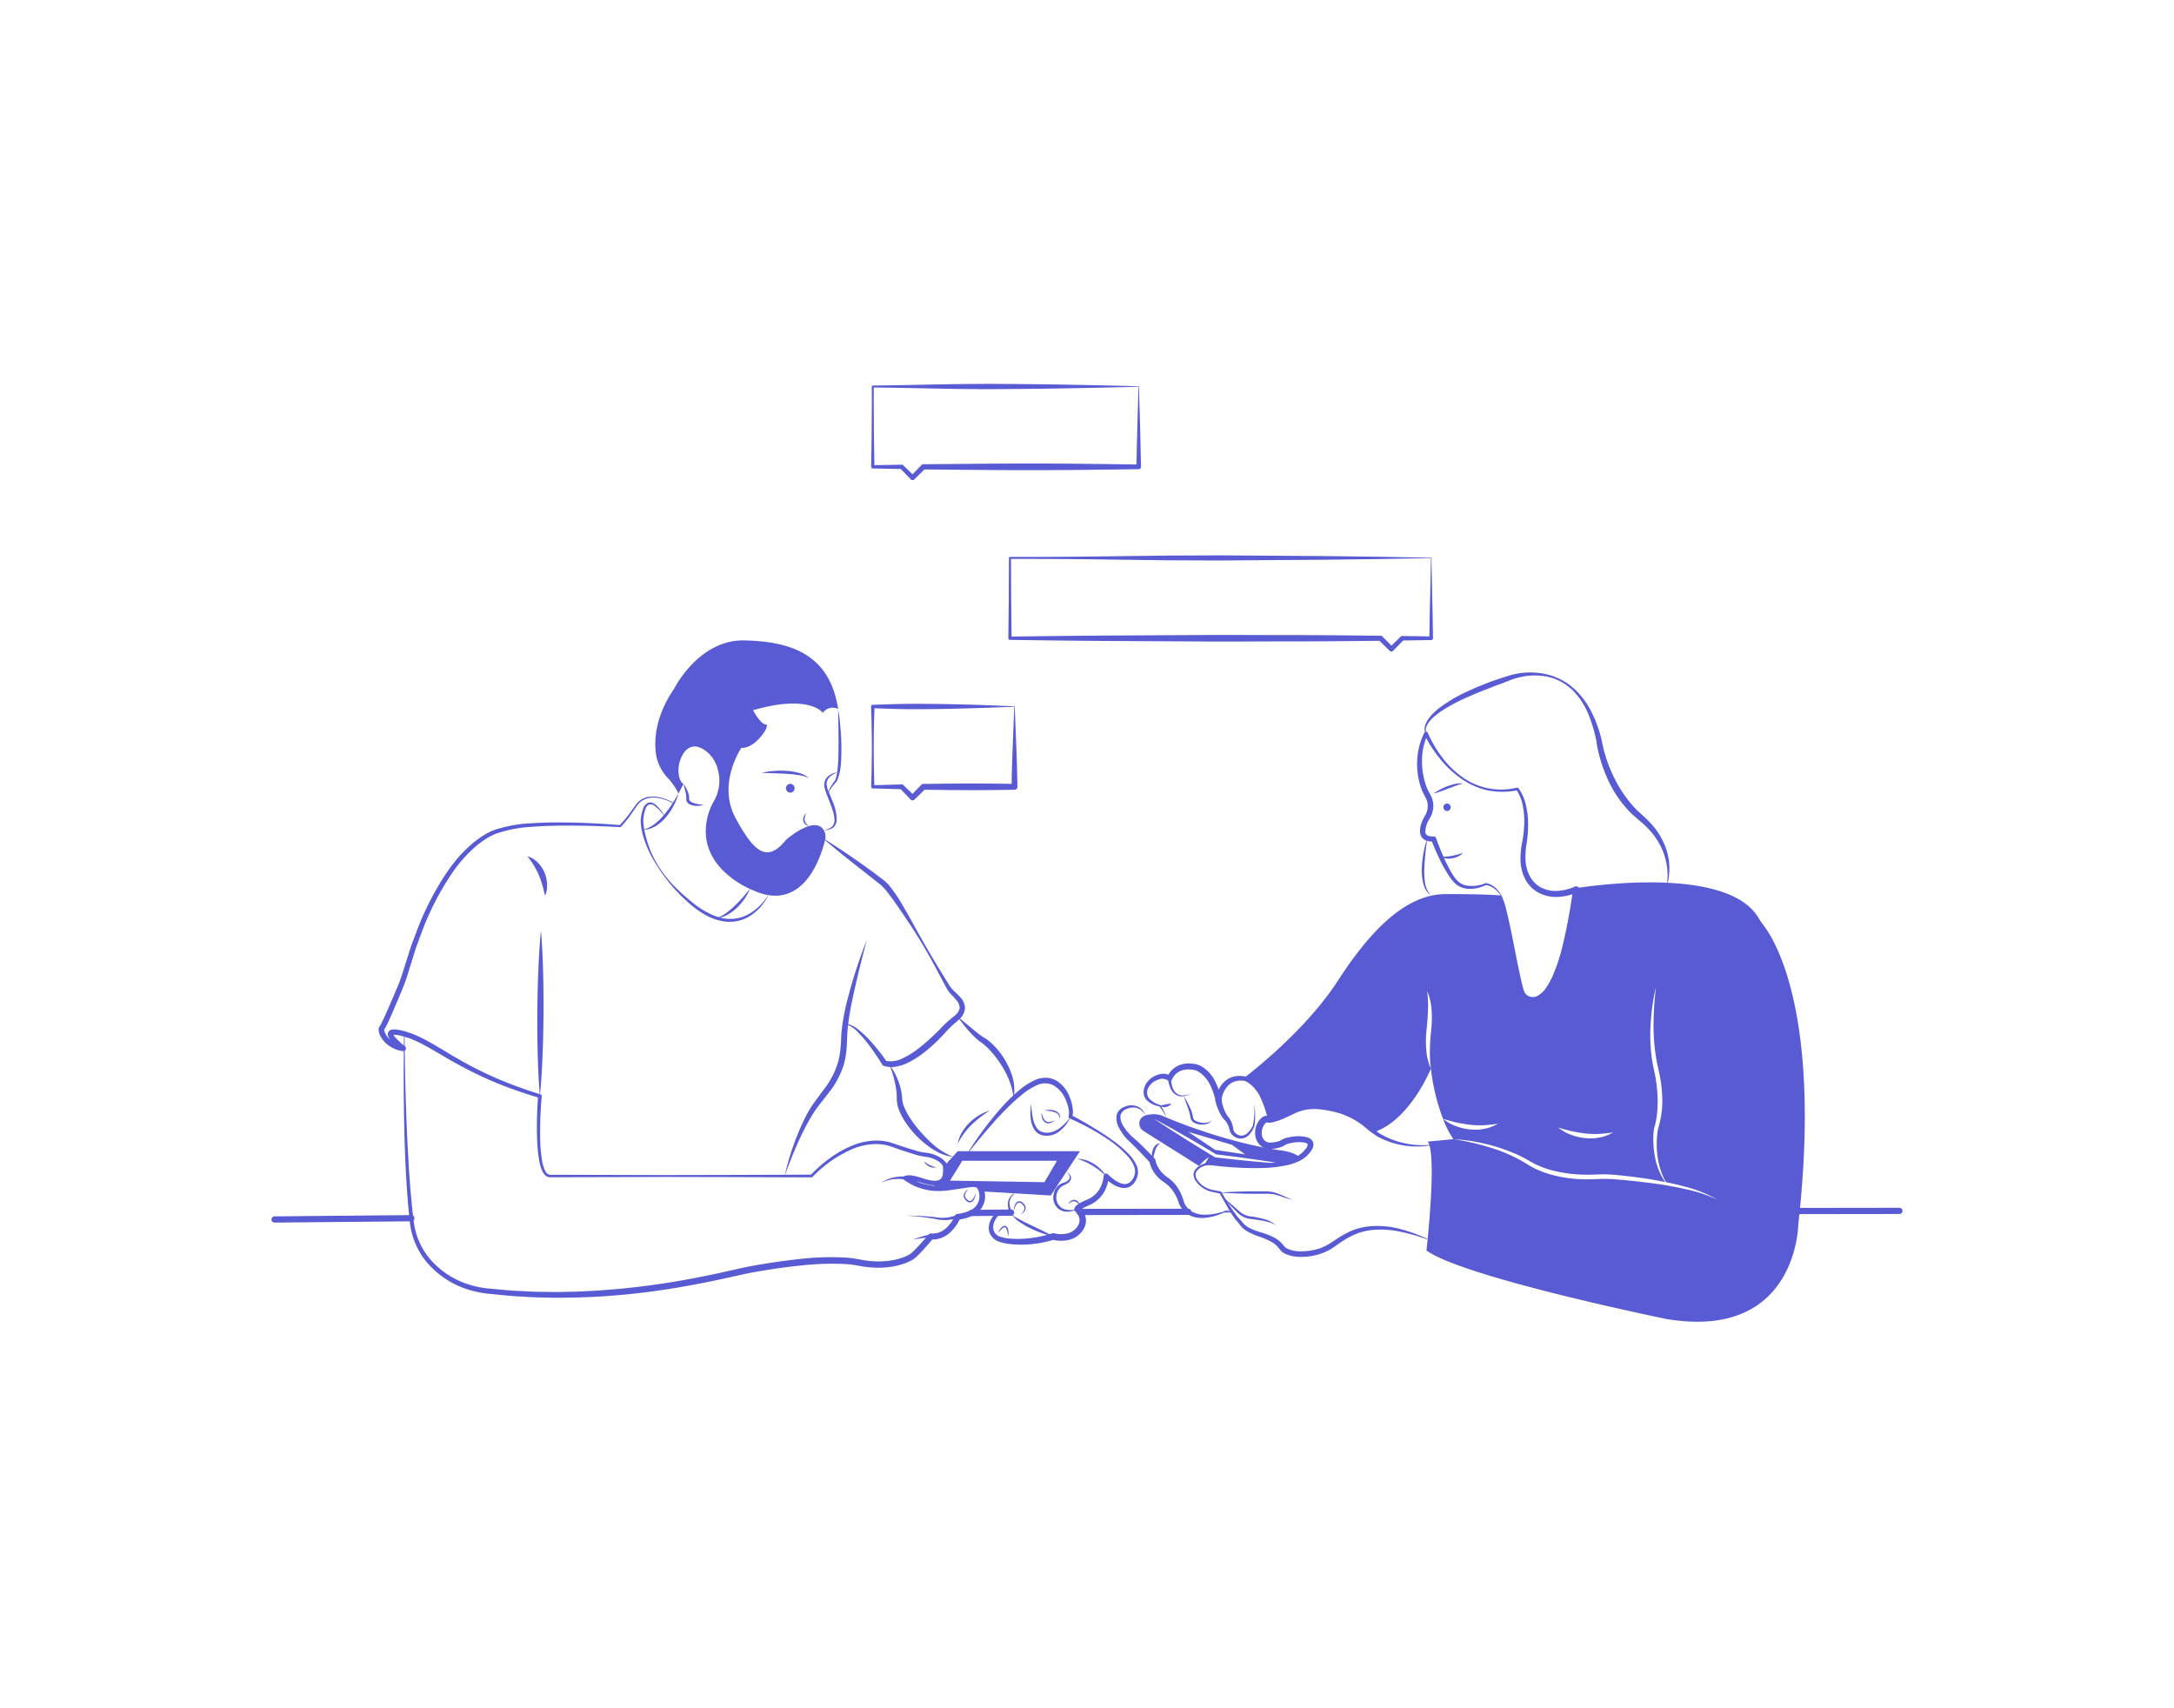 <svg xmlns="http://www.w3.org/2000/svg" data-name="Layer 1" viewBox="0 0 700 550"><path d="M567.752,297.79c-.65-.85-1.22-1.75-1.79-2.66-10.99-17.28-59.01-9.09-59.01-9.09-5.43,41.66-14.88,36.75-16.63,34.13-1.75-2.62-4.91-28.35-7-31.85-6.04-.53-18.38-.44-18.38-.44-11.91.28-23.11,10.76-34.13,27.83-11.02,17.06-30.45,31.5-30.45,31.5s5.77.53,7.87,13.13c1.29.4,5.16-1.31,7.98-2.69a15.271,15.271,0,0,1,8.11-1.49c4.54.42,11.07,1.87,16.29,6.81a19.482,19.482,0,0,0,2.04,1.66c.66-.37,1.03-.62,1.03-.62,10.76-4.46,17.06-19.95,17.06-19.95a17.463,17.463,0,0,1-1.5-6.17,33.864,33.864,0,0,1,.09-6.37c.23-2.07.39-4.12.45-6.18a33.269,33.269,0,0,0-.27-6.22,17.336,17.336,0,0,1,1.44,6.19,35.546,35.546,0,0,1-.13,6.36c-.23,2.06-.36,4.11-.41,6.18a35.047,35.047,0,0,0,.33,6.21,65.272,65.272,0,0,0,3.89,16.15,43.622,43.622,0,0,0,8.75,1.93,27.029,27.029,0,0,0,4.41.14,44.743,44.743,0,0,0,4.5-.48,12.977,12.977,0,0,1-4.37,1.64,16.422,16.422,0,0,1-2.34.28,23.139,23.139,0,0,1-2.36-.09,18.288,18.288,0,0,1-4.56-1.1,14.068,14.068,0,0,1-4.03-2.32,30.619,30.619,0,0,0,3.33,6.56,59.107,59.107,0,0,1,21.43,5.37c1.71.79,3.28,1.85,4.86,2.63a27.014,27.014,0,0,0,5.03,1.91,43.485,43.485,0,0,0,10.72,1.52c1.84.06,3.59-.04,5.49-.1a47.145,47.145,0,0,1,5.59.27c3.68.38,7.35.8,10.99,1.44,1.39.24,2.77.5,4.15.77a15.868,15.868,0,0,1-1.64-2.78,20.885,20.885,0,0,1-1.57-4.63,28.354,28.354,0,0,1-.63-4.86,26.491,26.491,0,0,1,.19-4.94l.01-.05.02-.07a23.843,23.843,0,0,0,1.01-5.46,39.445,39.445,0,0,0,.06-5.65,53.224,53.224,0,0,0-.69-5.62c-.36-1.83-.84-3.74-1.1-5.67a55.72,55.72,0,0,1-.36-11.61c.1-1.93.3-3.86.59-5.76a56.738,56.738,0,0,1,1.09-5.67,102.45,102.45,0,0,0-.78,11.46,65.157,65.157,0,0,0,.83,11.36c.13.94.36,1.86.55,2.78l.62,2.84a45.194,45.194,0,0,1,.73,5.81,30.889,30.889,0,0,1-1.33,11.58,29.769,29.769,0,0,0-.38,4.65,27.842,27.842,0,0,0,.37,4.73,24.718,24.718,0,0,0,1.2,4.6,17.335,17.335,0,0,0,1.45,3.01c2.17.44,4.32.94,6.45,1.53a42.287,42.287,0,0,1,10.24,4.17,46.186,46.186,0,0,0-10.42-3.46q-2.775-.645-5.59-1.12a.035.035,0,0,0-.02-.01c-1.73-.3-3.47-.56-5.22-.79-3.64-.47-7.29-.88-10.94-1.17a49.71,49.71,0,0,0-5.44-.21c-1.77.06-3.71.19-5.55.13a43.813,43.813,0,0,1-11.08-1.66,29.252,29.252,0,0,1-5.24-2.1c-.84-.41-1.66-.96-2.43-1.41-.77-.47-1.54-.96-2.35-1.36a51.315,51.315,0,0,0-10.16-4.02,75.246,75.246,0,0,0-10.75-2.38l-8.27.79a3.451,3.451,0,0,1,.55,1.17c2.13,6.89-.94,33.88-.94,33.88,11.81,8.66,77.18,22.05,77.18,22.05,42.14,7.09,42.53-30.33,42.53-30.33C586.552,327.18,571.732,302.949,567.752,297.79Zm-52.73,68.45a16.422,16.422,0,0,1-2.34.28,23.206,23.206,0,0,1-2.36-.09,18.309,18.309,0,0,1-4.56-1.1,14.064,14.064,0,0,1-4.03-2.32,43.601,43.601,0,0,0,8.75,1.93,26.999,26.999,0,0,0,4.41.14,44.737,44.737,0,0,0,4.5-.48A12.977,12.977,0,0,1,515.022,366.239Z" fill="#595bd4" class="color000000 svgShape"></path><path d="M483.234,288.367a10.346,10.346,0,0,0-.958-1.232,8.396,8.396,0,0,0-1.144-1.036,6.851,6.851,0,0,0-1.317-.763,4.675,4.675,0,0,0-1.415-.383l.156-.031a13.234,13.234,0,0,1-3.157,1.055,9.454,9.454,0,0,1-3.375.111,6.633,6.633,0,0,1-3.184-1.391,12.873,12.873,0,0,1-2.204-2.571,45.556,45.556,0,0,1-3.212-5.728c-.939-1.97-1.783-3.962-2.57-6.009l.808.534a5.543,5.543,0,0,1-2.733-.415,2.885,2.885,0,0,1-1.219-1.081,3.405,3.405,0,0,1-.472-1.492,7.012,7.012,0,0,1,.378-2.664,12.512,12.512,0,0,1,1.026-2.348,6.135,6.135,0,0,0,1.051-3.945,5.589,5.589,0,0,0-.552-1.955l-.545-1.02c-.189-.362-.371-.73-.542-1.106a13.23,13.23,0,0,1-.842-2.344,22.475,22.475,0,0,1-.547-2.385c-.174-.798-.228-1.616-.328-2.425-.032-.816-.082-1.631-.038-2.446a21.935,21.935,0,0,1,2.349-9.43.586.586,0,0,1,1.059.041l.009.022a37.976,37.976,0,0,0,4.639,7.921,29.729,29.729,0,0,0,6.597,6.413,21.34,21.34,0,0,0,8.409,3.58,21.977,21.977,0,0,0,9.12-.244l.021-.005a.38.38,0,0,1,.384.137,14.512,14.512,0,0,1,2.466,5.568,27.337,27.337,0,0,1,.678,5.982,39.218,39.218,0,0,1-.427,5.986,24.764,24.764,0,0,0-.395,5.708,12.485,12.485,0,0,0,1.463,5.283,8.794,8.794,0,0,0,3.815,3.629,10.383,10.383,0,0,0,5.266.937,16.222,16.222,0,0,0,5.358-1.379,1.011,1.011,0,0,1,1.406,1.047l-.002.013a150.344,150.344,0,0,1-3.418,18.921,60.601,60.601,0,0,1-3.141,9.193,24.692,24.692,0,0,1-2.432,4.325,13.209,13.209,0,0,1-1.689,1.937,7.244,7.244,0,0,1-2.247,1.498,4.905,4.905,0,0,1-2.844.313,5.013,5.013,0,0,1-2.511-1.339,3.768,3.768,0,0,1-.864-1.236,10.738,10.738,0,0,1-.41-1.233c-.224-.8-.394-1.586-.562-2.375-.66-3.148-1.114-6.302-1.618-9.45l-1.481-9.436c-.254-1.57-.519-3.138-.826-4.696a22.256,22.256,0,0,0-1.237-4.56l-.006-.014a.099.099,0,0,1,.178-.089,20.574,20.574,0,0,1,1.561,4.55c.397,1.548.751,3.105,1.095,4.663.693,3.115,1.277,6.249,1.904,9.372.615,3.122,1.253,6.246,1.954,9.321.183.764.37,1.531.595,2.259a9.318,9.318,0,0,0,.366,1.024,2.103,2.103,0,0,0,.519.689,3.105,3.105,0,0,0,3.489.578,8.064,8.064,0,0,0,3.068-2.884,25.201,25.201,0,0,0,2.156-4.037,58.596,58.596,0,0,0,2.925-8.906,178.508,178.508,0,0,0,3.471-18.649l1.404,1.06a18.191,18.191,0,0,1-6.044,1.459,12.28,12.28,0,0,1-6.207-1.208,10.436,10.436,0,0,1-4.536-4.451,14.165,14.165,0,0,1-1.534-6.038,25.548,25.548,0,0,1,.563-6.033,37.884,37.884,0,0,0,.63-5.763,25.456,25.456,0,0,0-.442-5.749,13.814,13.814,0,0,0-2.085-5.23l.405.132a24.222,24.222,0,0,1-9.428.079,20.699,20.699,0,0,1-4.508-1.43,24.564,24.564,0,0,1-4.129-2.291,32.957,32.957,0,0,1-6.878-6.426,38.861,38.861,0,0,1-5.101-7.967l1.068.063a20.714,20.714,0,0,0-1.825,8.865,22.693,22.693,0,0,0,.476,4.534,20.707,20.707,0,0,0,.557,2.212,13.305,13.305,0,0,0,.777,2.095c.157.341.326.679.504,1.016.178.345.36.64.573,1.064a7.38,7.38,0,0,1,.736,2.57,7.871,7.871,0,0,1-1.339,5.025,8.074,8.074,0,0,0-1.205,3.958,1.345,1.345,0,0,0,.74,1.222,3.999,3.999,0,0,0,1.893.291l.011-0a.809.809,0,0,1,.797.535c.715,1.997,1.523,3.994,2.385,5.945a44.31,44.31,0,0,0,2.9,5.667,11.825,11.825,0,0,0,1.899,2.407,5.597,5.597,0,0,0,2.634,1.26,11.033,11.033,0,0,0,6.084-.758l.041-.017a.228.228,0,0,1,.115-.014,5.148,5.148,0,0,1,1.602.525,7.334,7.334,0,0,1,1.366.902,8.322,8.322,0,0,1,1.115,1.173,10.612,10.612,0,0,1,.883,1.338.1.1,0,0,1-.037.136A.104.104,0,0,1,483.234,288.367Z" fill="#595bd4" class="color000000 svgShape"></path><path d="M459.566 269.876c-.204 1.591-.417 3.168-.584 4.748-.156 1.581-.308 3.157-.357 4.734a25.906 25.906 0 00.194 4.694 8.539 8.539 0 00.615 2.238 4.418 4.418 0 001.384 1.864 4.167 4.167 0 01-1.738-1.683 8.847 8.847 0 01-.872-2.297 18.565 18.565 0 01-.392-4.844 32.717 32.717 0 01.552-4.795A32.068 32.068 0 01459.566 269.876zM459.085 236.216a3.046 3.046 0 01-.275-2.392l.165-.595.258-.552c.09-.182.172-.372.27-.55l.339-.5a13.187 13.187 0 011.528-1.867c.573-.556 1.182-1.068 1.78-1.601a48.886 48.886 0 018.065-4.95c1.418-.673 2.852-1.317 4.285-1.957 1.449-.595 2.908-1.169 4.369-1.734 1.465-.536 2.953-1 4.432-1.491.748-.225 1.47-.481 2.27-.702a22.807 22.807 0 012.355-.501 23.417 23.417 0 019.47.386 19.761 19.761 0 018.313 4.404 26.07 26.07 0 015.699 7.551 40.595 40.595 0 013.256 8.907l.014.083a46.327 46.327 0 004.038 12.202 41.266 41.266 0 003.258 5.532 35.678 35.678 0 004.075 4.925l2.378 2.203a25.304 25.304 0 012.407 2.41 22.335 22.335 0 013.741 5.675 19.678 19.678 0 011.394 13.157.1.1 0 01-.195-.039l.002-.011a19.213 19.213 0 00-.257-6.47 20.237 20.237 0 00-2.196-6.008 25.368 25.368 0 00-1.712-2.689 24.528 24.528 0 00-2.086-2.41 23.463 23.463 0 00-2.339-2.168l-2.541-2.2A36.623 36.623 0 01517.831 251.26a47.613 47.613 0 01-2.395-6.297 39.994 39.994 0 01-1.464-6.599l.014.083a46.548 46.548 0 00-2.665-8.766 23.188 23.188 0 00-5.077-7.562 18.316 18.316 0 00-3.708-2.679 16.493 16.493 0 00-4.297-1.563 20.718 20.718 0 00-9.063.216 21.476 21.476 0 00-2.174.625c-.686.241-1.414.556-2.14.832l-4.367 1.634c-1.434.578-2.871 1.146-4.317 1.693l-4.251 1.827a59.971 59.971 0 00-8.075 4.394c-.601.458-1.224.902-1.807 1.384a14.44 14.44 0 00-1.596 1.592l-.366.43c-.106.152-.195.313-.295.47l-.291.478-.201.513a2.88 2.88 0 00-.046 2.136l.01.021a.099.099 0 01-.173.094zM461.559 255.537a19.239 19.239 0 014.489-2.398 16.97 16.97 0 012.451-.736 6.406 6.406 0 012.57-.118 15.46 15.46 0 00-2.397.726l-2.336.884C464.772 254.482 463.212 255.087 461.559 255.537zM465.934 261.126a1.215 1.215 0 000-2.428 1.215 1.215 0 000 2.428zM463.976 275.833a15.512 15.512 0 001.824-.051c.592-.054 1.175-.125 1.754-.236.578-.113 1.155-.242 1.734-.4.579-.156 1.162-.329 1.78-.483a6.109 6.109 0 01-1.558 1.074 7.315 7.315 0 01-1.809.604A5.511 5.511 0 01463.976 275.833zM459.473 399.024a59.393 59.393 0 00-9.245-2.578 27.98 27.98 0 00-9.409-.3l-1.153.194-1.125.306a19.536 19.536 0 00-2.198.757 25.664 25.664 0 00-4.105 2.229c-1.322.867-2.577 1.859-4.054 2.717a17.53 17.53 0 01-4.724 1.814 19.122 19.122 0 01-5.017.506 11.037 11.037 0 01-5.079-1.232 4.585 4.585 0 01-1.143-.99c-.29-.356-.469-.616-.723-.908a7.703 7.703 0 00-1.637-1.42 23.123 23.123 0 00-4.227-1.918 21.077 21.077 0 01-4.53-2.055 7.74 7.74 0 01-1.875-1.791c-.255-.329-.484-.644-.73-.935-.12-.151-.248-.28-.377-.427-.141-.167-.304-.334-.423-.502a41.707 41.707 0 01-2.626-4.131c-.804-1.403-1.603-2.801-2.37-4.224l.234.172-2.059-.449a11.036 11.036 0 01-2.084-.57 8.677 8.677 0 01-3.451-2.611 4.433 4.433 0 01-.995-2.013 2.822 2.822 0 01.621-2.219 5.687 5.687 0 013.9-1.991 11.056 11.056 0 012.169.089l2.096.151q2.097.133 4.196.197c2.798.086 5.597.066 8.378-.108a47.37 47.37 0 008.199-1.149 17.017 17.017 0 003.759-1.376 7.515 7.515 0 001.551-1.076 9.82 9.82 0 001.28-1.426 2.314 2.314 0 00.566-1.283c-.017-.103-.033-.143-.165-.256a2.305 2.305 0 00-.636-.283 10.245 10.245 0 00-3.794-.052 12.496 12.496 0 00-1.898.417 3.592 3.592 0 00-.728.307l-.216.14c-.094.065-.189.118-.285.172a5.284 5.284 0 01-.575.278 9.437 9.437 0 01-2.283.593c-.376.053-.75.091-1.123.117a5.157 5.157 0 01-1.295-.048 4.558 4.558 0 01-2.403-1.215 5.197 5.197 0 01-1.324-2.269 6.699 6.699 0 01.618-4.874A4.7 4.7 0 01406.8 359.515a2.591 2.591 0 01.85-.275 2.143 2.143 0 01.524-.004 1.965 1.965 0 01.269.049l.113.03.013-.002a1.896 1.896 0 00.61-.039 20.08 20.08 0 003.744-1.259q.949-.403 1.891-.844l.939-.445q.506-.242 1.029-.455a16.062 16.062 0 014.352-1.071 17.823 17.823 0 014.428.153 33.916 33.916 0 014.243.86 26.951 26.951 0 017.908 3.521 23.619 23.619 0 013.369 2.739 26.508 26.508 0 003.201 2.52 27.355 27.355 0 0015.95 3.637l.009-.001a.1.1 0 01.019.199 26.632 26.632 0 01-16.581-2.829 27.544 27.544 0 01-3.531-2.535A24.391 24.391 0 00429.366 357.918a32.151 32.151 0 00-4.035-.703 15.831 15.831 0 00-3.979-.035 14.29 14.29 0 00-3.796.989c-.302.127-.599.263-.894.409l-.96.469q-.963.463-1.948.899a20.183 20.183 0 01-4.224 1.441 3.619 3.619 0 01-1.482.002l-.116-.027c-.038-.009-.008-0-.015-.003l.01.002c.005.001.007-.001-.002 0a.493.493 0 00-.146.054 2.743 2.743 0 00-.942 1.098 4.601 4.601 0 00-.451 3.289 3.228 3.228 0 00.751 1.349 2.474 2.474 0 001.294.676 2.996 2.996 0 00.806.035c.328-.018.654-.045.974-.086a7.497 7.497 0 001.795-.429 3.252 3.252 0 00.376-.174 1.763 1.763 0 00.168-.097l.228-.144a5.292 5.292 0 011.208-.511 14.348 14.348 0 012.221-.456 11.904 11.904 0 014.58.173 4.016 4.016 0 011.256.619 2.221 2.221 0 01.85 1.52 2.831 2.831 0 01-.29 1.488 5.333 5.333 0 01-.648 1.064 10.804 10.804 0 01-1.569 1.669 9.247 9.247 0 01-1.935 1.272 18.62 18.62 0 01-4.175 1.411 43.628 43.628 0 01-8.513.896c-2.836.06-5.662-.036-8.478-.216q-2.112-.138-4.217-.348l-2.103-.225a10.448 10.448 0 00-2.033-.116 5.007 5.007 0 00-3.441 1.688 2.16 2.16 0 00-.511 1.71 3.835 3.835 0 00.841 1.727 7.744 7.744 0 003.207 2.406 10.407 10.407 0 001.981.519l2.069.403a.339.339 0 01.228.161l.007.011a69.38 69.38 0 005.205 8.026c.121.155.249.269.372.406.144.149.306.301.443.459.288.312.547.638.798.934a6.54 6.54 0 001.663 1.461 19.975 19.975 0 004.327 1.729 22.916 22.916 0 014.623 1.898 9.416 9.416 0 012.038 1.686c.284.308.577.701.804.961a3.024 3.024 0 00.69.561 9.431 9.431 0 004.228.958 18.473 18.473 0 004.568-.427 15.79 15.79 0 004.276-1.586c1.315-.748 2.633-1.707 4.018-2.58a27.145 27.145 0 014.424-2.268 20.975 20.975 0 012.395-.718l1.218-.276 1.235-.158a27.965 27.965 0 019.768.73 51.962 51.962 0 019.141 3.248.1.1 0 01-.071.187z" fill="#595bd4" class="color000000 svgShape"></path><path d="M393.007 383.966c1.947-.167 3.895-.245 5.842-.31 1.947-.074 3.895-.084 5.842-.095l2.921.021a10.925 10.925 0 012.969.41 43.752 43.752 0 015.398 2.336c-.94-.269-1.861-.587-2.792-.88a21.561 21.561 0 00-2.754-.852 12.25 12.25 0 00-2.82-.248l-2.921.021c-1.947-.01-3.895-.021-5.842-.094C396.902 384.211 394.955 384.133 393.007 383.966zM393.997 385.708c1.309 1.009 2.56 2.086 3.803 3.174.643.522 1.214 1.138 1.84 1.573a6.516 6.516 0 002.089.997c.724.217 1.56.25 2.385.404a24.141 24.141 0 012.44.533 9.811 9.811 0 014.438 2.211 7.86 7.86 0 00-2.213-1.019 18.223 18.223 0 00-2.365-.585c-.802-.139-1.604-.283-2.414-.382a21.956 21.956 0 01-2.488-.382 7.06 7.06 0 01-2.324-1.161 20.121 20.121 0 01-1.817-1.743C396.22 388.15 395.08 386.962 393.997 385.708zM375.594 359.818a19.707 19.707 0 00-2.35-3.672l.154.1a7.936 7.936 0 01-4.112-1.973 3.655 3.655 0 01-1.042-2.248 4.76 4.76 0 01.056-1.26 11.06 11.06 0 01.371-1.169 6.596 6.596 0 013.456-3.295 6.044 6.044 0 012.435-.583 4.356 4.356 0 012.538.797l-1.316.42a6.321 6.321 0 01.818-1.529 6.884 6.884 0 011.13-1.246A7.21 7.21 0 01380.714 342.635a8.897 8.897 0 013.245-.168l.773.099a4.726 4.726 0 01.885.219 7.503 7.503 0 011.526.72 11.593 11.593 0 014.185 4.775 23.5 23.5 0 011.962 5.823l-1.887.115a11.109 11.109 0 011.142-3.681 7.887 7.887 0 012.557-2.96 7.095 7.095 0 013.732-1.157 6.811 6.811 0 01.951.028l.472.03a2.332 2.332 0 01.547.089 6.041 6.041 0 011.784.87 12.286 12.286 0 014.13 5.976 29.09 29.09 0 011.515 6.921 35.168 35.168 0 00-2.223-6.622 12.03 12.03 0 00-4.15-5.162 5.147 5.147 0 00-1.399-.596 1.11 1.11 0 00-.323-.03l-.407-.004a5.903 5.903 0 00-3.663 1.047 7.713 7.713 0 00-2.762 5.408l-.001.007a.958.958 0 01-1.886.109 21.77 21.77 0 00-1.842-5.301 10.296 10.296 0 00-3.462-4.008 5.573 5.573 0 00-1.127-.55 2.757 2.757 0 00-.541-.144l-.688-.096a7.474 7.474 0 00-2.612.084 5.356 5.356 0 00-2.251 1.06 5.25 5.25 0 00-1.487 1.944l-.041.095a.828.828 0 01-1.085.438.861.861 0 01-.19-.113 3.322 3.322 0 00-3.374-.213 5.412 5.412 0 00-2.912 2.446 3.085 3.085 0 00.177 3.519 7.274 7.274 0 003.516 2.095l.033.01a.219.219 0 01.121.09A16.195 16.195 0 01375.594 359.818zM368.847 359.138a4.64 4.64 0 00-2.647-2.355 4.909 4.909 0 00-3.394.255 2.981 2.981 0 00-2.044 2.26 5.236 5.236 0 00.856 3.109 15.339 15.339 0 002.161 2.809c.2.221.412.422.62.627l.678.593c.484.418.951.844 1.415 1.274 1.855 1.716 3.588 3.519 5.317 5.348a.938.938 0 01.245.496l.01.064a6.76 6.76 0 00.564 1.678 9.167 9.167 0 002.286 2.986c.488.442.975.737 1.628 1.238a12.123 12.123 0 012.972 3.402 14.769 14.769 0 011.701 4.145l-.046-.143a6.159 6.159 0 002.437 3.071 7.976 7.976 0 003.958 1.087 17.485 17.485 0 004.339-.449 27.71 27.71 0 004.267-1.296 22.383 22.383 0 01-4.103 1.883 16.978 16.978 0 01-4.495.919 8.975 8.975 0 01-4.669-.929 7.367 7.367 0 01-1.939-1.557 9.037 9.037 0 01-1.326-2.082l-.018-.046-.028-.097a13.722 13.722 0 00-1.623-3.544 11.283 11.283 0 00-2.602-2.83c-.459-.352-1.172-.794-1.73-1.29a11.033 11.033 0 01-1.593-1.651 10.105 10.105 0 01-1.223-1.967 8.359 8.359 0 01-.718-2.31l.256.56c-1.674-1.821-3.403-3.616-5.136-5.37-.437-.435-.877-.865-1.323-1.278l-.708-.665c-.229-.24-.461-.478-.671-.727a16.435 16.435 0 01-2.214-3.245 6.2 6.2 0 01-.757-4.049 3.416 3.416 0 01.409-1.041 5.967 5.967 0 01.7-.85l.869-.598.933-.383a5.436 5.436 0 013.92.113A4.694 4.694 0 01368.847 359.138z" fill="#595bd4" class="color000000 svgShape"></path><path d="M371.085 373.727a5.956 5.956 0 01.061-3.373 3.913 3.913 0 01.859-1.539 2.125 2.125 0 011.574-.732 3.18 3.18 0 00-1.073 1.117 6.172 6.172 0 00-.589 1.399C371.597 371.588 371.402 372.635 371.085 373.727zM373.448 356c.687-.169 1.249-.287 1.845-.404a10.442 10.442 0 011.896-.246 2.849 2.849 0 01-1.742 1.041A2.478 2.478 0 01373.448 356zM377.099 347.207a8.985 8.985 0 00.339 2.57 4.482 4.482 0 001.282 2.179 3.187 3.187 0 002.417.73 8.186 8.186 0 001.33-.219l1.286-.465-1.247.583a8.403 8.403 0 01-1.345.35 3.567 3.567 0 01-2.748-.584 5.088 5.088 0 01-1.684-2.33 9.8 9.8 0 01-.63-2.806.501.501 0 11.999-.078q.002.023.001.045z" fill="#595bd4" class="color000000 svgShape"></path><path d="M381.128 352.856a25.097 25.097 0 011.834 3.314 12.35 12.35 0 011.195 3.683 1.52 1.52 0 00.925 1.063 5.629 5.629 0 001.662.532 5.215 5.215 0 001.79.015 2.382 2.382 0 001.586-.799 2.361 2.361 0 01-1.491 1.184 5.596 5.596 0 01-1.949.219 5.244 5.244 0 01-1.943-.468 2.235 2.235 0 01-1.385-1.693 17.903 17.903 0 00-.963-3.504zM393.338 354.137a13.363 13.363 0 001.464 4.46 7.401 7.401 0 00.636.948 7.47 7.47 0 01.794 1.157 6.54 6.54 0 01.547 1.308c.137.479.202.876.297 1.272a3.873 3.873 0 00.287 1.024 2.968 2.968 0 00.728.759 2.709 2.709 0 002.013.554 3.359 3.359 0 001.91-1.152 9.415 9.415 0 001.387-2.011l-.021.064a25.561 25.561 0 00.498-3.571 11.61 11.61 0 00-.238-3.6 11.737 11.737 0 01.502 3.607 25.936 25.936 0 01-.243 3.661.186.186 0 01-.015.053l-.005.012a10.041 10.041 0 01-1.329 2.255 4.146 4.146 0 01-2.265 1.56 3.697 3.697 0 01-2.8-.538 4.071 4.071 0 01-1.089-.991 2.088 2.088 0 01-.352-.73l-.187-.624a7.165 7.165 0 00-.87-2.172 5.943 5.943 0 00-.708-.883 8.959 8.959 0 01-.861-1.097 15.066 15.066 0 01-2.054-5 1.001 1.001 0 111.952-.449c.005.024.01.048.014.072zM391.492 371.66c.04 0 .07.01.11.01l.09.06z" fill="#595bd4" class="color000000 svgShape"></path><path d="M411.782,370.31c-17.18-2.61-33.37-9.27-37.39-11a6.446,6.446,0,0,0-2.2-.53c-3.66-.19-4.92,1-5.26,2.23a2.85,2.85,0,0,0,1.29,3.15l17.87,11.24.01-.01a15.572,15.572,0,0,1,3.1-2.84,13.256,13.256,0,0,1-1.55,2.5,9.457,9.457,0,0,1,5.08.02c20.69,1.96,25.89-2.36,25.89-2.36C416.402,370.64,411.782,370.31,411.782,370.31Zm-15.09-1.71,4.2,3.06-9.63-1.44-8.67-5.81Zm5.4,5.19c-3.58-.33-7.15-.74-10.72-1.14a.672.672,0,0,1-.2-.07c-3.3-1.99-6.59-4-9.85-6.06l-4.89-3.11c-1.6-1.07-3.23-2.1-4.82-3.2,1.71.9,3.39,1.85,5.08,2.77l5.03,2.87c3.32,1.89,6.6,3.85,9.88,5.82,3.52.43,7.06.87,10.58,1.37,3.55.5,7.11,1.02,10.65,1.64C409.242,374.459,405.662,374.129,402.092,373.79Z" fill="#595bd4" class="color000000 svgShape"></path><path fill="#53d86a" d="M391.692,371.729l-.2-.07c.04,0,.07.01.11.01Z" class="colorffffff svgShape"></path><path d="M269.871,228.279s-2.568-1.541-4.964,1.198c0,0-4.28-6.081-22.425-.815,0,0,2.397,4.581,4.108,4.581s-3.252,7.874-7.874,7.532c0,0-7.874,11.469-1.883,22.596,5.905,10.967,10.148,14.45,16.005,7.337a4.44,4.44,0,0,1,.599-.606c1.685-1.389,9.142-7.165,11.785-2.858a4.198,4.198,0,0,1,.448,3.173c-1.206,5.053-6.848,23.663-23.187,16.235,0,0-19.042-7.141-14.55-24.057a21.126,21.126,0,0,1,2.073-4.919,13.217,13.217,0,0,0,.979-10.419,10.443,10.443,0,0,0-4.369-5.927c-2.063-1.287-4.782-1.862-6.841,1.736a9.95,9.95,0,0,0-1.304,4.911c-.004,1.577.289,3.51,1.588,4.438l-1.588,3.081a21.067,21.067,0,0,0-3.282-4.839,14.389,14.389,0,0,1-4.025-8.216c-.582-4.923.119-12.274,5.985-20.84,0,0,7.874-15.749,22.596-15.407S267.132,210.476,269.871,228.279Z" fill="#595bd4" class="color000000 svgShape"></path><path d="M245.221 248.821a27.543 27.543 0 017.803-.643 19.628 19.628 0 013.907.593 7.899 7.899 0 013.526 1.762 11.973 11.973 0 00-3.679-1.036c-1.258-.181-2.528-.312-3.809-.37C250.408 248.968 247.835 248.956 245.221 248.821zM269.871 248.577a7.015 7.015 0 00-2.544 1.402 3.238 3.238 0 00-1.175 2.367 7.43 7.43 0 00.721 2.688l1.12 2.752a16.633 16.633 0 011.432 5.9 4.462 4.462 0 01-.291 1.571 3.119 3.119 0 01-.971 1.291 4.683 4.683 0 01-2.942.699 4.888 4.888 0 002.643-1.057 3.108 3.108 0 00.818-2.497 11.395 11.395 0 00-.576-2.798c-.288-.927-.632-1.845-.998-2.76-.352-.922-.732-1.838-1.075-2.782-.164-.477-.33-.952-.459-1.454a4.062 4.062 0 01-.159-1.606 3.676 3.676 0 011.624-2.674A6.399 6.399 0 01269.871 248.577z" fill="#595bd4" class="color000000 svgShape"></path><path d="M269.871 228.279q.481 2.878.715 5.787.268 2.904.331 5.826c.03 1.948.001 3.899-.151 5.851a16.707 16.707 0 01-1.313 5.782.268.268 0 01-.043.062 23.518 23.518 0 00-1.689 2.037 8.292 8.292 0 00-.693 1.124 1.989 1.989 0 00-.254 1.266 1.937 1.937 0 01.07-1.342 8.541 8.541 0 01.573-1.241 15.339 15.339 0 011.544-2.245l-.043.062a11.247 11.247 0 00.658-2.72c.148-.939.208-1.897.279-2.853.113-1.918.133-3.847.144-5.777C270 236.038 269.915 232.167 269.871 228.279zM259.6 261.831a6.735 6.735 0 00-.436 1.157 2.483 2.483 0 00-.071 1.136 1.905 1.905 0 00.471 1.009 6.292 6.292 0 00.892.848 5.792 5.792 0 01-.61-.219 3.316 3.316 0 01-.545-.376 2.055 2.055 0 01-.676-1.183 2.471 2.471 0 01.197-1.337A2.824 2.824 0 01259.6 261.831zM220.057 252.416a9.131 9.131 0 011.401 2.465 6.747 6.747 0 01.388 1.408 3.847 3.847 0 01.05.765l-.005.197.012.107a.373.373 0 00.044.2 1.378 1.378 0 00.726.69 5.805 5.805 0 001.194.452 11.444 11.444 0 002.694.391 5.664 5.664 0 01-2.831.339 5.036 5.036 0 01-1.451-.372 2.212 2.212 0 01-1.227-1.177 1.195 1.195 0 01-.088-.475l-.003-.24.007-.15a4.231 4.231 0 00-.014-.621 9.463 9.463 0 00-.205-1.303C220.556 254.213 220.3 253.329 220.057 252.416zM218.469 255.497a18.897 18.897 0 01-1.605 3.984 19.715 19.715 0 01-2.413 3.589 13.723 13.723 0 01-3.281 2.869 8.398 8.398 0 01-4.127 1.255 11.942 11.942 0 003.713-1.871 18.452 18.452 0 002.972-2.869 33.042 33.042 0 002.502-3.351C216.996 257.928 217.758 256.738 218.469 255.497zM231.013 295.554a15.225 15.225 0 003.048-1.784 26.044 26.044 0 002.658-2.278c.86-.794 1.631-1.682 2.431-2.551l1.166-1.346c.38-.459.758-.922 1.176-1.365-.238.555-.516 1.092-.792 1.631-.313.515-.621 1.038-.965 1.537a18.886 18.886 0 01-2.357 2.778 14.951 14.951 0 01-2.915 2.214A8.324 8.324 0 01231.013 295.554z" fill="#595bd4" class="color000000 svgShape"></path><path d="M213.887,262.761a13.887,13.887,0,0,0-3.119-3.296,1.954,1.954,0,0,0-1.881-.399,2.819,2.819,0,0,0-1.146,1.63,12.234,12.234,0,0,0-.503,2.177c-.051.368-.096.751-.129,1.104.002.337.032.733.065,1.101a25.858,25.858,0,0,0,.836,4.464,32.48,32.48,0,0,0,3.476,8.466,38.784,38.784,0,0,0,5.606,7.287c1.078,1.091,2.199,2.141,3.337,3.165,1.182.975,2.31,2.022,3.54,2.917.593.479,1.247.868,1.867,1.307.656.377,1.286.805,1.969,1.126a18.116,18.116,0,0,0,4.181,1.638,12.264,12.264,0,0,0,8.682-.911,17.232,17.232,0,0,0,6.565-6.177.048.048,0,0,1,.064-.021.052.052,0,0,1,.021.064,16.175,16.175,0,0,1-6.299,6.789,12.429,12.429,0,0,1-4.507,1.511,13.234,13.234,0,0,1-4.757-.302,17.276,17.276,0,0,1-4.414-1.716c-.707-.351-1.35-.806-2.021-1.212-.63-.464-1.296-.882-1.894-1.385-1.253-.941-2.349-2.04-3.509-3.073-.591-.503-1.092-1.103-1.635-1.657-.523-.573-1.089-1.105-1.575-1.711a59.427,59.427,0,0,1-5.505-7.47,36.904,36.904,0,0,1-3.952-8.421,21.964,21.964,0,0,1-.91-4.607c-.026-.401-.05-.774-.041-1.209.045-.412.101-.795.164-1.189a12.949,12.949,0,0,1,.592-2.309,3.248,3.248,0,0,1,1.58-1.951,1.926,1.926,0,0,1,1.333-.027,3.642,3.642,0,0,1,1.088.596,12.221,12.221,0,0,1,2.911,3.653.047.047,0,0,1-.018.065A.05.05,0,0,1,213.887,262.761Z" fill="#595bd4" class="color000000 svgShape"></path><path d="M216.779,258.73a13.153,13.153,0,0,0-5.01-1.817,7.375,7.375,0,0,0-5.087.911,6.198,6.198,0,0,0-1.78,1.904l-1.553,2.231a33.359,33.359,0,0,1-3.441,4.272.296.296,0,0,1-.225.085l-.023-.001c-6.397-.379-12.816-.531-19.219-.488-3.202.027-6.4.155-9.58.405a40.612,40.612,0,0,0-9.31,1.616l-.054.015-.073.016a16.194,16.194,0,0,0-4.731,2.059,21.877,21.877,0,0,0-2.184,1.511l-1.055.812c-.341.285-.662.596-.993.893a45.422,45.422,0,0,0-6.996,8.103,89.862,89.862,0,0,0-9.794,19.201c-.614,1.699-1.286,3.376-1.852,5.091l-1.62,5.176c-.548,1.704-1.039,3.51-1.677,5.236-.621,1.743-1.348,3.428-2.043,5.101l-2.142,5.028-1.115,2.505a28.05,28.05,0,0,1-1.269,2.537,3.212,3.212,0,0,1-.321.435c.068.003.074-.153.078-.091a.965.965,0,0,0,.012.293,3.748,3.748,0,0,0,.362,1.014,6.724,6.724,0,0,0,1.473,1.892,8.091,8.091,0,0,0,4.395,2.009l-.643,1.561a28.644,28.644,0,0,1-2.858-2.558,8.46,8.46,0,0,1-1.272-1.644,2.985,2.985,0,0,1-.253-.614,2.932,2.932,0,0,1-.065-.427,1.658,1.658,0,0,1,.095-.553,1.314,1.314,0,0,1,.337-.502,2.5,2.5,0,0,1,.219-.182c.066-.038.131-.069.198-.101a2.33,2.33,0,0,1,.712-.198,7.438,7.438,0,0,1,2.1.149c.644.117,1.261.273,1.875.434l1.831.582,1.771.71c4.627,2.088,8.731,4.86,13.003,7.299a122.53,122.53,0,0,0,13.145,6.651,138.011,138.011,0,0,0,13.858,5.045l.006.002a.593.593,0,0,1,.416.615,131.487,131.487,0,0,0-.495,13.83,48.116,48.116,0,0,0,.587,6.852,12.548,12.548,0,0,0,.945,3.207,3.224,3.224,0,0,0,.928,1.178c.102.044.201.092.299.144.104.032.215.03.321.055.239.029.566.011.844.019l27.819.076c9.273.046,18.546-.005,27.819-.016l27.819-.094-.321.142a44.994,44.994,0,0,1,6.193-5.428,33.99,33.99,0,0,1,7.185-4.06,20.893,20.893,0,0,1,8.146-1.635,16.856,16.856,0,0,1,4.198.609l3.854,1.292c1.288.418,2.58.825,3.874,1.203a17.536,17.536,0,0,0,3.839.829,10.831,10.831,0,0,1,4.125,1.338,6.785,6.785,0,0,1,1.787,1.38,3.138,3.138,0,0,1,.842,2.303,12.806,12.806,0,0,1-.073,2.148,3.924,3.924,0,0,1-.998,2.222,3.593,3.593,0,0,1-2.243,1.024,8.131,8.131,0,0,1-2.232-.07,15.686,15.686,0,0,1-2.078-.474l-1.945-.588a15.203,15.203,0,0,0-1.894-.413,3.804,3.804,0,0,0-1.603.016l.192-1.324a17.013,17.013,0,0,0,8.731,3.047,21.521,21.521,0,0,0,4.739-.272c1.616-.221,3.219-.492,4.848-.763.82-.13,1.635-.273,2.536-.331a5.254,5.254,0,0,1,1.477.087,2.771,2.771,0,0,1,1.51.891,4.182,4.182,0,0,1,.766,1.365,7.23,7.23,0,0,1,.204,4.172,6.803,6.803,0,0,1-3.439,4.298,14.03,14.03,0,0,1-5.056,1.483l.77-.58a14.443,14.443,0,0,1-1.524,2.665,12.955,12.955,0,0,1-2.073,2.278,9.257,9.257,0,0,1-2.753,1.593,8.189,8.189,0,0,1-3.209.407l.822-.338c-1.671,1.947-3.31,3.858-5.192,5.699-.24.229-.494.459-.777.688a8.663,8.663,0,0,1-.912.607,14.276,14.276,0,0,1-1.847.874,21.75,21.75,0,0,1-3.828,1.097,28.488,28.488,0,0,1-7.852.362c-.653-.046-1.299-.152-1.949-.225l-1.926-.337-1.805-.295-1.837-.192a89.727,89.727,0,0,0-14.99.484c-5.009.508-10.004,1.264-14.974,2.144-2.466.438-4.908,1.018-7.396,1.566-2.478.55-4.963,1.086-7.456,1.59-4.988.996-9.997,1.904-15.036,2.625a223.11,223.11,0,0,1-30.428,2.406c-1.273.005-2.546.052-3.819.023l-3.819-.086c-2.547-.018-5.088-.199-7.63-.35-2.545-.108-5.076-.403-7.61-.65-1.273-.141-2.519-.218-3.817-.42a33.079,33.079,0,0,1-3.811-.822,28.716,28.716,0,0,1-13.274-7.878,24.305,24.305,0,0,1-6.537-13.917c-1.115-10.125-1.563-20.264-1.817-30.409q-.332-15.216-.083-30.428a.1.1,0,0,1,.2.002q.064,15.206.7,30.399c.448,10.118,1.002,20.254,2.26,30.272a22.913,22.913,0,0,0,6.35,13.055A27.25,27.25,0,0,0,152.226,413.94a31.406,31.406,0,0,0,3.625.75c1.209.179,2.496.252,3.744.378,2.514.223,5.023.494,7.547.58,2.52.128,5.039.286,7.564.282l3.785.053c1.261.019,2.523-.039,3.785-.055l3.784-.077,3.781-.195c2.522-.1,5.037-.321,7.553-.523,2.519-.164,5.023-.499,7.535-.743,2.505-.312,5.011-.621,7.507-.995,4.998-.725,9.967-1.634,14.92-2.633,2.476-.505,4.945-1.042,7.415-1.595,2.462-.547,4.953-1.143,7.479-1.597,5.011-.897,10.048-1.669,15.126-2.193a86.868,86.868,0,0,1,15.374-.452l1.943.212,1.946.328,1.817.327c.609.071,1.215.175,1.826.22a26.483,26.483,0,0,0,7.292-.298,19.813,19.813,0,0,0,3.476-.975,12.371,12.371,0,0,0,1.591-.74,6.84,6.84,0,0,0,.673-.44c.211-.169.428-.363.648-.57,1.753-1.696,3.434-3.626,5.071-5.518a.982.982,0,0,1,.774-.34l.049.002a6.267,6.267,0,0,0,2.41-.295,7.356,7.356,0,0,0,2.159-1.24,11.087,11.087,0,0,0,1.762-1.924,12.781,12.781,0,0,0,1.319-2.266l.002-.005a.975.975,0,0,1,.768-.575,12.24,12.24,0,0,0,4.349-1.233,4.946,4.946,0,0,0,2.572-3.134,5.113,5.113,0,0,0,.111-2.086,3.916,3.916,0,0,0-.656-1.796.941.941,0,0,0-.573-.34,3.623,3.623,0,0,0-.974-.053c-.74.038-1.549.165-2.352.285-1.615.252-3.256.512-4.898.719a23.254,23.254,0,0,1-5.084.231,18.513,18.513,0,0,1-9.596-3.495l-.015-.011a.749.749,0,0,1,.207-1.313,4.91,4.91,0,0,1,2.429-.097,16.707,16.707,0,0,1,2.081.476l1.95.611a14.223,14.223,0,0,0,1.886.453c1.23.21,2.568.187,3.226-.499.694-.677.737-2.014.705-3.35a2.913,2.913,0,0,0-.018-.456.794.794,0,0,0-.071-.32,1.973,1.973,0,0,0-.397-.65,5.483,5.483,0,0,0-1.417-1.104,9.62,9.62,0,0,0-3.559-1.209,18.686,18.686,0,0,1-4.1-.92c-1.31-.397-2.606-.821-3.898-1.255l-3.861-1.339a15.867,15.867,0,0,0-3.835-.585,19.864,19.864,0,0,0-7.73,1.473,39.087,39.087,0,0,0-13.126,9.099l-.014.014a.431.431,0,0,1-.307.128l-27.816-.094c-9.272-.011-18.544-.061-27.816-.016l-27.816.076c-.3-.005-.556.018-.893-.009a3.605,3.605,0,0,1-.533-.088l-.487-.226a3.987,3.987,0,0,1-1.242-1.489,13.343,13.343,0,0,1-1.07-3.427,48.964,48.964,0,0,1-.697-6.985,132.456,132.456,0,0,1,.307-13.963l.421.617a138.535,138.535,0,0,1-14.061-4.907,123.982,123.982,0,0,1-13.389-6.552c-4.347-2.388-8.484-5.162-12.892-7.12l-1.672-.663-1.703-.534c-.581-.15-1.164-.295-1.736-.395a6.061,6.061,0,0,0-1.584-.127c-.071.018-.195.033-.178.043l-.012-.003a.09.09,0,0,0,.046-.028c.008-.027.067-.067.077-.126.03-.237-.001-.015.131.166a6.999,6.999,0,0,0,1.008,1.267,27.057,27.057,0,0,0,2.673,2.371l.008.006a.874.874,0,0,1-.651,1.554,9.858,9.858,0,0,1-5.373-2.436,8.48,8.48,0,0,1-1.864-2.384,5.436,5.436,0,0,1-.543-1.545,2.5,2.5,0,0,1,.027-1.057,1.701,1.701,0,0,1,.376-.694c.02-.056.007-.005.071-.121.393-.678.791-1.536,1.167-2.338l1.115-2.469,2.158-4.993c.708-1.679,1.43-3.329,2.037-5.009.632-1.682,1.102-3.385,1.675-5.138l1.665-5.221c.582-1.732,1.271-3.429,1.901-5.144a91.392,91.392,0,0,1,10.077-19.489,54.466,54.466,0,0,1,3.381-4.368,44.099,44.099,0,0,1,3.918-3.92c.349-.304.687-.622,1.046-.915l1.115-.837a23.131,23.131,0,0,1,2.316-1.559,17.065,17.065,0,0,1,5.257-2.171l-.126.03a41.587,41.587,0,0,1,9.643-1.561c3.223-.212,6.446-.299,9.665-.285,6.439.014,12.861.34,19.274.851l-.247.083a33.17,33.17,0,0,0,3.44-4.097l1.594-2.187a6.671,6.671,0,0,1,1.945-1.984,5.936,5.936,0,0,1,2.621-.917,10.009,10.009,0,0,1,2.751.054,13.405,13.405,0,0,1,5.076,1.966.1.1,0,0,1-.106.169Z" fill="#595bd4" class="color000000 svgShape"></path><path d="M169.818 275.697a7.363 7.363 0 013.28 1.961 10.117 10.117 0 012.188 3.202 10.463 10.463 0 01.857 3.767 10.66 10.66 0 01-.098 1.912 10.459 10.459 0 01-.496 1.843c-.222-.619-.322-1.216-.485-1.799-.175-.58-.28-1.157-.474-1.709a26.591 26.591 0 00-1.138-3.218 23.101 23.101 0 00-1.572-3.011A28.978 28.978 0 00169.818 275.697zM174.18 299.663c.385 4.439.573 8.877.692 13.314.131 4.438.145 8.874.136 13.311-.046 4.436-.117 8.873-.305 13.308-.175 4.436-.421 8.871-.866 13.304-.388-4.439-.577-8.877-.695-13.314-.13-4.438-.145-8.875-.133-13.311.048-4.437.12-8.873.308-13.308C173.492 308.532 173.737 304.097 174.18 299.663zM265.728 270.336q5.494 3.437 10.786 7.16 2.649 1.859 5.254 3.785l2.585 1.974a11.209 11.209 0 011.277 1.118l.614.641.517.656a48.724 48.724 0 013.658 5.435q1.657 2.796 3.225 5.628 3.099 5.691 6.383 11.254 1.642 2.784 3.348 5.531l1.701 2.746a14.39 14.39 0 001.786 2.509c.725.711 1.587 1.415 2.338 2.3a5.476 5.476 0 011.513 3.416 5.1 5.1 0 01-1.597 3.451 16.991 16.991 0 01-1.289 1.175c-.403.324-.794.665-1.176 1.016-.77.707-1.478 1.449-2.198 2.248-.733.81-1.492 1.596-2.262 2.373a52.385 52.385 0 01-4.943 4.352 28.225 28.225 0 01-5.744 3.443 13.389 13.389 0 01-3.352.928 7.81 7.81 0 01-3.609-.314.782.782 0 01-.443-.344l-.006-.011c-.751-1.243-1.572-2.483-2.404-3.697q-1.246-1.829-2.609-3.569a40.06 40.06 0 00-2.921-3.297 10.006 10.006 0 00-3.57-2.469l-.007-.003a.1.1 0 01.053-.192 9.683 9.683 0 013.998 2.125 29.804 29.804 0 013.295 3.107 61.395 61.395 0 015.624 7.071l-.449-.355a8.349 8.349 0 005.599-.814 26.259 26.259 0 005.242-3.31 57.139 57.139 0 004.78-4.155c.766-.733 1.525-1.477 2.259-2.245.743-.782 1.545-1.58 2.383-2.308.421-.366.852-.722 1.298-1.062.404-.337.787-.625 1.125-.968a3.568 3.568 0 001.204-2.203 3.898 3.898 0 00-1.004-2.391c-.613-.788-1.386-1.502-2.137-2.359a7.994 7.994 0 01-.555-.704l-.433-.733-.78-1.431-1.525-2.855q-1.509-2.861-3.083-5.682c-2.104-3.759-4.322-7.454-6.724-11.029-2.381-3.57-4.797-7.184-7.378-10.482l-.488-.61-.509-.52a9.506 9.506 0 00-1.131-1.03l-2.514-1.997-5.076-3.986q-5.087-3.981-10.044-8.154a.1.1 0 01.118-.162z" fill="#595bd4" class="color000000 svgShape"></path><path d="M279.115 302.63c-1.751 6.579-3.404 13.173-4.784 19.794a77.385 77.385 0 00-1.485 9.952c-.095 1.609-.104 3.385-.245 5.107a29.652 29.652 0 01-.878 5.199 27.731 27.731 0 01-4.961 9.24c-1.029 1.372-2.119 2.699-3.14 4.032-.491.662-.989 1.319-1.43 2.027-.473.683-.9 1.402-1.326 2.123a84.192 84.192 0 00-4.484 9.058c-1.384 3.094-2.578 6.274-3.744 9.473a83.212 83.212 0 016.863-19.289 34.65 34.65 0 012.719-4.445c1.008-1.394 2.041-2.725 3.015-4.101a26.328 26.328 0 004.562-8.655 27.68 27.68 0 00.859-4.835c.159-1.667.154-3.293.307-5.076a67.543 67.543 0 011.851-10.153A158.229 158.229 0 01279.115 302.63zM308.377 327.395c2.2 1.709 4.285 3.53 6.403 5.225.535.412 1.069.818 1.592 1.175l.872.519q.48.304.916.639a22.426 22.426 0 013.085 3.018 24.647 24.647 0 014.287 7.354 15.66 15.66 0 01.849 8.355 22.827 22.827 0 00-2.277-7.753 32.544 32.544 0 00-4.386-6.668 22.229 22.229 0 00-2.756-2.825c-.242-.215-.491-.413-.742-.596l-.867-.602a16.371 16.371 0 01-1.617-1.433A45.23 45.23 0 01308.377 327.395zM286.298 342.643a21.795 21.795 0 013.931 8.918c.07.412.129.828.184 1.245.039.404.043.881.094 1.228a8.243 8.243 0 00.501 2.065 20.371 20.371 0 002.131 4.026 35.301 35.301 0 002.801 3.727c.49.608 1.032 1.172 1.553 1.756.565.537 1.08 1.135 1.662 1.656a23.097 23.097 0 007.806 5.21 13.471 13.471 0 01-4.687-1.366 24.553 24.553 0 01-4.138-2.662 31.237 31.237 0 01-6.669-7.227 20.76 20.76 0 01-2.245-4.507 9.932 9.932 0 01-.463-2.625c-.026-.451-.015-.776-.015-1.173l-.057-1.146A33.226 33.226 0 00286.298 342.643zM308.377 368.307a10.127 10.127 0 011.315-3.645 15.473 15.473 0 012.372-3.106 17.037 17.037 0 013.074-2.397 17.41 17.41 0 011.711-.916c.599-.246 1.198-.486 1.809-.686-1.061.736-2.107 1.444-3.1 2.213a30.384 30.384 0 00-2.822 2.457 25.106 25.106 0 00-2.423 2.834A19.137 19.137 0 00308.377 368.307z" fill="#595bd4" class="color000000 svgShape"></path><path d="M311.986,370.59a104.269,104.269,0,0,1,7.289-10.227q1.975-2.45,4.105-4.786a56.924,56.924,0,0,1,4.582-4.395,21.924,21.924,0,0,1,5.472-3.521,8.327,8.327,0,0,1,3.4-.651,7.057,7.057,0,0,1,3.395.971,10.605,10.605,0,0,1,4.189,5.2,14.695,14.695,0,0,1,.898,3.164,7.953,7.953,0,0,1-.066,3.395l-.32-.701c2.25,1.147,4.416,2.391,6.564,3.685,2.144,1.294,4.26,2.637,6.299,4.097a36.429,36.429,0,0,1,5.76,4.87,13.991,13.991,0,0,1,2.227,3.137,5.334,5.334,0,0,1,.432,3.971l.011-.037a5.652,5.652,0,0,1-1.747,2.84,4.077,4.077,0,0,1-3.348.816,8.502,8.502,0,0,1-3.031-1.265,19.268,19.268,0,0,1-2.493-1.939l1.34-.579a10.99,10.99,0,0,1-.865,3.987,9.921,9.921,0,0,1-2.301,3.384,10.76,10.76,0,0,1-3.437,2.187,15.506,15.506,0,0,0-1.574.791,6.08,6.08,0,0,0-.673.447,1.874,1.874,0,0,0-.226.204c-.054.046-.039.101.009-.078l-.339-.957a6.542,6.542,0,0,1,1.519,1.927,5.157,5.157,0,0,1,0,4.895,7.222,7.222,0,0,1-1.437,1.917,7.683,7.683,0,0,1-4.248,2.021,15.203,15.203,0,0,1-2.229.104,7.685,7.685,0,0,1-2.359-.375l.708.002a37.648,37.648,0,0,1-7.147,1.472,33.975,33.975,0,0,1-7.273-.039,13.781,13.781,0,0,1-3.67-.866,4.88,4.88,0,0,1-2.838-2.915,5.508,5.508,0,0,1,.447-3.943,6.752,6.752,0,0,1,1.088-1.613,2.957,2.957,0,0,1,1.878-1.078l-.083.01a8.137,8.137,0,0,1,1.053-.088,8.84,8.84,0,0,1,1.038.038,5.881,5.881,0,0,1,2.035.544l-.515.602a8.02,8.02,0,0,1-.74-1.789,6.154,6.154,0,0,1-.237-1.912,3.953,3.953,0,0,1,.536-1.852,4.183,4.183,0,0,1,1.327-1.345.1.1,0,0,1,.139.028.103.103,0,0,1-.022.135,3.89,3.89,0,0,0-1.108,1.362,3.595,3.595,0,0,0-.339,1.678,5.557,5.557,0,0,0,.351,1.699,7.331,7.331,0,0,0,.784,1.544.41.41,0,0,1-.483.615l-.032-.012a5.601,5.601,0,0,0-1.763-.338,7.931,7.931,0,0,0-.92.021,7.226,7.226,0,0,0-.893.126l-.04.006-.043.004a2.113,2.113,0,0,0-1.037.781,5.54,5.54,0,0,0-.805,1.363,4.145,4.145,0,0,0-.203,2.946,3.357,3.357,0,0,0,2.054,1.891,12.281,12.281,0,0,0,3.225.623,32.125,32.125,0,0,0,6.858-.21,35.903,35.903,0,0,0,6.678-1.483,1.101,1.101,0,0,1,.683-.005l.025.008a10.225,10.225,0,0,0,3.578.145,5.552,5.552,0,0,0,3.075-1.445,4.303,4.303,0,0,0,1.459-2.842,3.267,3.267,0,0,0-.358-1.514,4.702,4.702,0,0,0-.979-1.316l-.071-.066a.913.913,0,0,1-.268-.892,1.837,1.837,0,0,1,.488-.874,3.802,3.802,0,0,1,.477-.42,7.969,7.969,0,0,1,.903-.577,17.376,17.376,0,0,1,1.804-.863,8.875,8.875,0,0,0,2.916-1.76,8.636,8.636,0,0,0,1.979-2.743,9.477,9.477,0,0,0,.852-3.296l.004-.059a.789.789,0,0,1,1.336-.52,18.765,18.765,0,0,0,2.221,1.865,7.168,7.168,0,0,0,2.464,1.203,2.822,2.822,0,0,0,2.384-.433,4.533,4.533,0,0,0,1.484-2.183l.011-.037a4.412,4.412,0,0,0-.239-3.298,11.239,11.239,0,0,0-1.999-3.004,34.15,34.15,0,0,0-5.578-4.856,76.149,76.149,0,0,0-13.013-7.199.581.581,0,0,1-.33-.66l.01-.042a6.895,6.895,0,0,0-.13-2.816,13.259,13.259,0,0,0-.965-2.798,9.528,9.528,0,0,0-3.668-4.282,5.951,5.951,0,0,0-5.265-.204,20.78,20.78,0,0,0-5.055,3.168,56.005,56.005,0,0,0-4.576,4.134c-1.475,1.448-2.903,2.955-4.289,4.501-2.755,3.108-5.438,6.301-8.01,9.587a.1.1,0,0,1-.14.02A.102.102,0,0,1,311.986,370.59Z" fill="#595bd4" class="color000000 svgShape"></path><path d="M332.068 355.355a22.865 22.865 0 00.702 5.489 7.946 7.946 0 001.112 2.377 3.31 3.31 0 001.993 1.344 5.194 5.194 0 002.536-.028 7.075 7.075 0 002.407-1.059 15.079 15.079 0 003.862-3.899 11.376 11.376 0 01-3.409 4.534 6.719 6.719 0 01-5.638 1.422 4.227 4.227 0 01-2.517-1.762 7.89 7.89 0 01-1.101-2.744A15.053 15.053 0 01332.068 355.355zM346.79 373.043a10.781 10.781 0 015.36 1.653 12.279 12.279 0 012.241 1.738 10.958 10.958 0 011.757 2.202c-.711-.616-1.396-1.228-2.123-1.782a22.152 22.152 0 00-2.244-1.547 21.379 21.379 0 00-2.41-1.272A21.781 21.781 0 00346.79 373.043zM325.848 390.989a6.018 6.018 0 001.507 1.108c.541.314 1.091.609 1.646.897 1.112.572 2.24 1.119 3.375 1.657 2.261 1.098 4.551 2.147 6.763 3.443a34.496 34.496 0 01-7.196-2.542 26.897 26.897 0 01-3.339-1.89A8.037 8.037 0 01325.848 390.989zM343.48 377.38a3.176 3.176 0 011.004.863 1.667 1.667 0 01.352 1.372 2.236 2.236 0 01-.844 1.183 5.402 5.402 0 01-1.191.693 4.505 4.505 0 00-.564.287 4.158 4.158 0 00-.496.287l-.432.378a3.927 3.927 0 00-.358.45 4.268 4.268 0 00-.79 2.162 3.948 3.948 0 001.859 3.955 1.763 1.763 0 00.536.244c.189.062.373.146.568.198a8.719 8.719 0 001.226.148 10.249 10.249 0 001.27-.044c.42-.074.848-.136 1.284-.193-.402.159-.814.312-1.232.453a10.621 10.621 0 01-1.303.274 8.548 8.548 0 01-1.361.007 6.075 6.075 0 01-.678-.157 2.301 2.301 0 01-.663-.234 4.155 4.155 0 01-2.022-1.97 5.259 5.259 0 01.55-5.407 4.807 4.807 0 01.48-.537l.571-.447a7.183 7.183 0 011.262-.573 3.034 3.034 0 001.861-1.294 1.286 1.286 0 00-.108-1.094A3.943 3.943 0 00343.48 377.38z" fill="#595bd4" class="color000000 svgShape"></path><path d="M335.378 358.208a9.607 9.607 0 00.48 1.54 2.653 2.653 0 00.863 1.2 1.679 1.679 0 001.38.261 5.488 5.488 0 00.76-.195c.25-.096.496-.207.763-.294-.209.179-.438.334-.663.505a5.423 5.423 0 01-.779.341 1.973 1.973 0 01-1.738-.232 2.756 2.756 0 01-.93-1.466A4.345 4.345 0 01335.378 358.208zM336.291 357.558a5.857 5.857 0 011.65-.221 5.562 5.562 0 011.673.266 2.844 2.844 0 011.406 1.019 2.304 2.304 0 01.292 1.659 2.983 2.983 0 00-.585-1.439 2.755 2.755 0 00-1.272-.791A11.585 11.585 0 00336.291 357.558zM343.937 387.651a2.56 2.56 0 01.874-1.005 1.807 1.807 0 011.385-.287 2.329 2.329 0 011.143.809c.119.193.243.38.345.575.076.211.165.411.225.622-.293-.333-.552-.665-.844-.955a2.275 2.275 0 00-.98-.589 1.567 1.567 0 00-1.097.142A4.99 4.99 0 00343.937 387.651zM326.381 389.867a5.295 5.295 0 01.585-2.247 1.595 1.595 0 01.958-.824 1.483 1.483 0 011.244.331 3.303 3.303 0 01.824.909 1.751 1.751 0 01.208 1.238 2.734 2.734 0 01-1.556 1.716 3.108 3.108 0 001.196-1.779 1.558 1.558 0 00-.221-.955 2.903 2.903 0 00-.732-.745 1.047 1.047 0 00-.866-.294 1.384 1.384 0 00-.748.598A7.954 7.954 0 00326.381 389.867zM314.182 384.073a5.295 5.295 0 01-.643 2.231 1.595 1.595 0 01-.979.799 1.483 1.483 0 01-1.235-.363 3.297 3.297 0 01-.8-.93 1.751 1.751 0 01-.176-1.243 2.733 2.733 0 011.6-1.675 3.107 3.107 0 00-1.242 1.747 1.558 1.558 0 00.196.96 2.902 2.902 0 00.712.764 1.046 1.046 0 00.858.316 1.384 1.384 0 00.763-.578A7.964 7.964 0 00314.182 384.073zM321.341 397.009a5.558 5.558 0 01.851-1.496 2.873 2.873 0 01.652-.619 1.093 1.093 0 011.009-.157 1.375 1.375 0 01.628.77 3.221 3.221 0 01.201.868 5.223 5.223 0 01-.076 1.72 14.071 14.071 0 00-.284-1.655 5.395 5.395 0 00-.239-.763c-.114-.218-.25-.454-.422-.505-.325-.178-.83.224-1.201.587A16.661 16.661 0 00321.341 397.009z" fill="#595bd4" class="color000000 svgShape"></path><path d="M308.372 370.649l-4.04 4.45s.03 5.69-2.85 5.93c0 0-1.46 1.32-.42 1.59.93.23 4.28-.6 5.73-.43 0 0 6.87-1.36 8.04-.62a2.931 2.931 0 011.27 2.11l.56-.06 21.67 1.29 9.4-14.26zm27.92 9.98l-30.41-.51 3.97-6.39h30.47zM283.452 381.032a11.31 11.31 0 013.904-1.828 13.341 13.341 0 014.381-.379.501.501 0 01-.075.999.565.565 0 01-.062-.009 12.598 12.598 0 00-4.146-.122A11.065 11.065 0 00283.452 381.032zM291.669 391.362c2.814.052 5.627.15 8.441.417.696.062 1.424.176 2.097.254a11.615 11.615 0 002.046.041 12.09 12.09 0 003.92-.94l.033-.015a.5.5 0 01.404.916l-.028.011a12.874 12.874 0 01-4.299.777 12.319 12.319 0 01-2.162-.171c-.719-.128-1.374-.272-2.074-.377C297.278 391.845 294.472 391.58 291.669 391.362zM293.837 399.122q1.431-.516 2.892-.96a23.613 23.613 0 013.007-.737.502.502 0 01.16.991.524.524 0 01-.08.006h-.01a22.939 22.939 0 00-2.973.228C295.834 398.78 294.834 398.94 293.837 399.122zM297.603 373.854a6.263 6.263 0 001.777 1.289 9.876 9.876 0 002.103.697 3.329 3.329 0 01-1.169.061 4.008 4.008 0 01-1.143-.331 3.768 3.768 0 01-.96-.709A2.485 2.485 0 01297.603 373.854zM312.867 391.537a1 1 0 01-.009-2l12.667-.119a.98.98 0 011.009.99 1.0 1 0 01-.991 1.01l-12.667.119zM347.676 391.213a1 1 0 01-.001-2l34.918-.046h.001a1 1 0 01.001 2l-34.918.046zM579.488 390.905a1 1 0 01-.001-2l32.095-.039h.001a1 1 0 01.001 2l-32.095.039zM396.692 390.389h-2.374a.241.241 0 01-.242-.237.234.234 0 01.234-.237h2.382a.237.237 0 110 .475zM88.417 393.63a1 1 0 01-.009-2l44.027-.409a1.028 1.028 0 011.009.99 1 1 0 01-.991 1.01l-44.027.409zM254.465 255.212a1.427 1.427 0 000-2.853 1.427 1.427 0 000 2.853zM326.577 227.542l-11.678.435c-3.831.116-7.62.209-11.387.279-3.761.052-7.51.112-11.243.07-3.735-.028-7.47-.195-11.242-.299l.555-.555c-.06 2.155-.158 4.31-.187 6.465-.053 2.155-.055 4.31-.068 6.465-.003 4.31.088 8.62.209 12.93l-.51-.51 9.32-.259a.716.716 0 01.516.199l.028.026 3.559 3.423H293.225l3.442-3.541a.9.9 0 01.638-.274l.024-0c4.887-.04 9.773-.141 14.66-.132q3.665-.018 7.33.03l7.33.093-.944.944c.067-4.2.188-8.402.362-12.689zm.141-.141l.511 12.76c.174 4.333.295 8.752.362 13.172a.93.93 0 01-.916.944h-.002l-.026 0-7.33.093q-3.665.044-7.33.03c-4.887.009-9.773-.091-14.66-.132l.661-.274-3.54 3.442-.021.02a.849.849 0 01-1.2-.017l-.003-.003-3.423-3.559.544.225-9.32-.259-.029-.001a.496.496 0 01-.482-.51v-0c.122-4.31.212-8.62.209-12.93-.013-2.155-.015-4.31-.068-6.465-.029-2.155-.127-4.31-.187-6.465a.54.54 0 01.525-.555h0l.031-.001c3.831-.104 7.7-.271 11.568-.299 3.87-.042 7.725.018 11.568.07 3.836.07 7.652.163 11.424.279zM460.748 179.704l-17.188.297-17.042.215-33.849.238-16.84-.059-16.831-.213c-11.231-.172-22.519-.255-33.801-.226l.322-.322.06 12.93.149 12.931-.531-.531c9.943-.136 19.887-.264 29.83-.333l29.83-.165c9.943-.077 19.887.011 29.83.009 9.943-.012 19.887.118 29.83.198l.014 0a.805.805 0 01.567.24l3.46 3.522h-1.098l3.53-3.452.013-.013a.699.699 0 01.497-.198l9.32.135-.586.586c.068-4.244.124-8.488.241-12.788zm.141-.141l.274 12.858c.118 4.32.173 8.697.241 13.073a.577.577 0 01-.568.586h-.001l-.018 0-9.32.136.51-.211-3.452 3.53a.768.768 0 01-1.086.012l-.001-.001-.011-.011-3.522-3.46.58.24c-9.943.08-19.887.21-29.83.198-9.943-.002-19.887.086-29.83.009l-29.83-.165c-9.943-.069-19.887-.197-29.83-.333h-.013a.524.524 0 01-.518-.531l.149-12.931.06-12.93a.323.323 0 01.323-.323c11.321.029 22.637-.054 34.01-.226l17.075-.213 17.066-.06 33.962.238 16.863.215zM366.577 124.517c-7.333.209-14.541.354-21.708.479-7.182.149-14.278.216-21.372.271-7.091.056-14.135.011-21.194-.147-7.063-.121-14.158-.318-21.277-.353l.32-.32c-.003 2.155-.034 4.31-.01 6.465l.039 6.465c.005 4.31.11 8.62.173 12.931l-.523-.523 9.32-.175a.666.666 0 01.475.186l.019.018 3.547 3.435H293.288l3.447-3.535a.811.811 0 01.573-.246l.02-0 17.33-.151c5.777-.046 11.553-.088 17.33-.079 11.553-.005 23.107.164 34.66.317l-.751.751.307-12.747zm.141-.141l.374 12.817.307 13.115a.734.734 0 01-.717.751l-.007 0-.027 0c-11.553.154-23.107.323-34.66.317-5.777.009-11.553-.033-17.33-.079l-17.33-.151.593-.246-3.535 3.447-.016.015a.765.765 0 01-1.081-.013l-.002-.002-3.435-3.547.493.204-9.32-.175-.017-0a.514.514 0 01-.506-.523c.063-4.31.168-8.62.173-12.931l.039-6.465c.024-2.155-.007-4.31-.01-6.465a.321.321 0 01.32-.321c7.151-.035 14.326-.232 21.534-.353 7.212-.158 14.438-.202 21.617-.147 7.177.055 14.351.122 21.439.271C352.719 124.022 359.782 124.167 366.719 124.376z" fill="#595bd4" class="color000000 svgShape"></path></svg>
